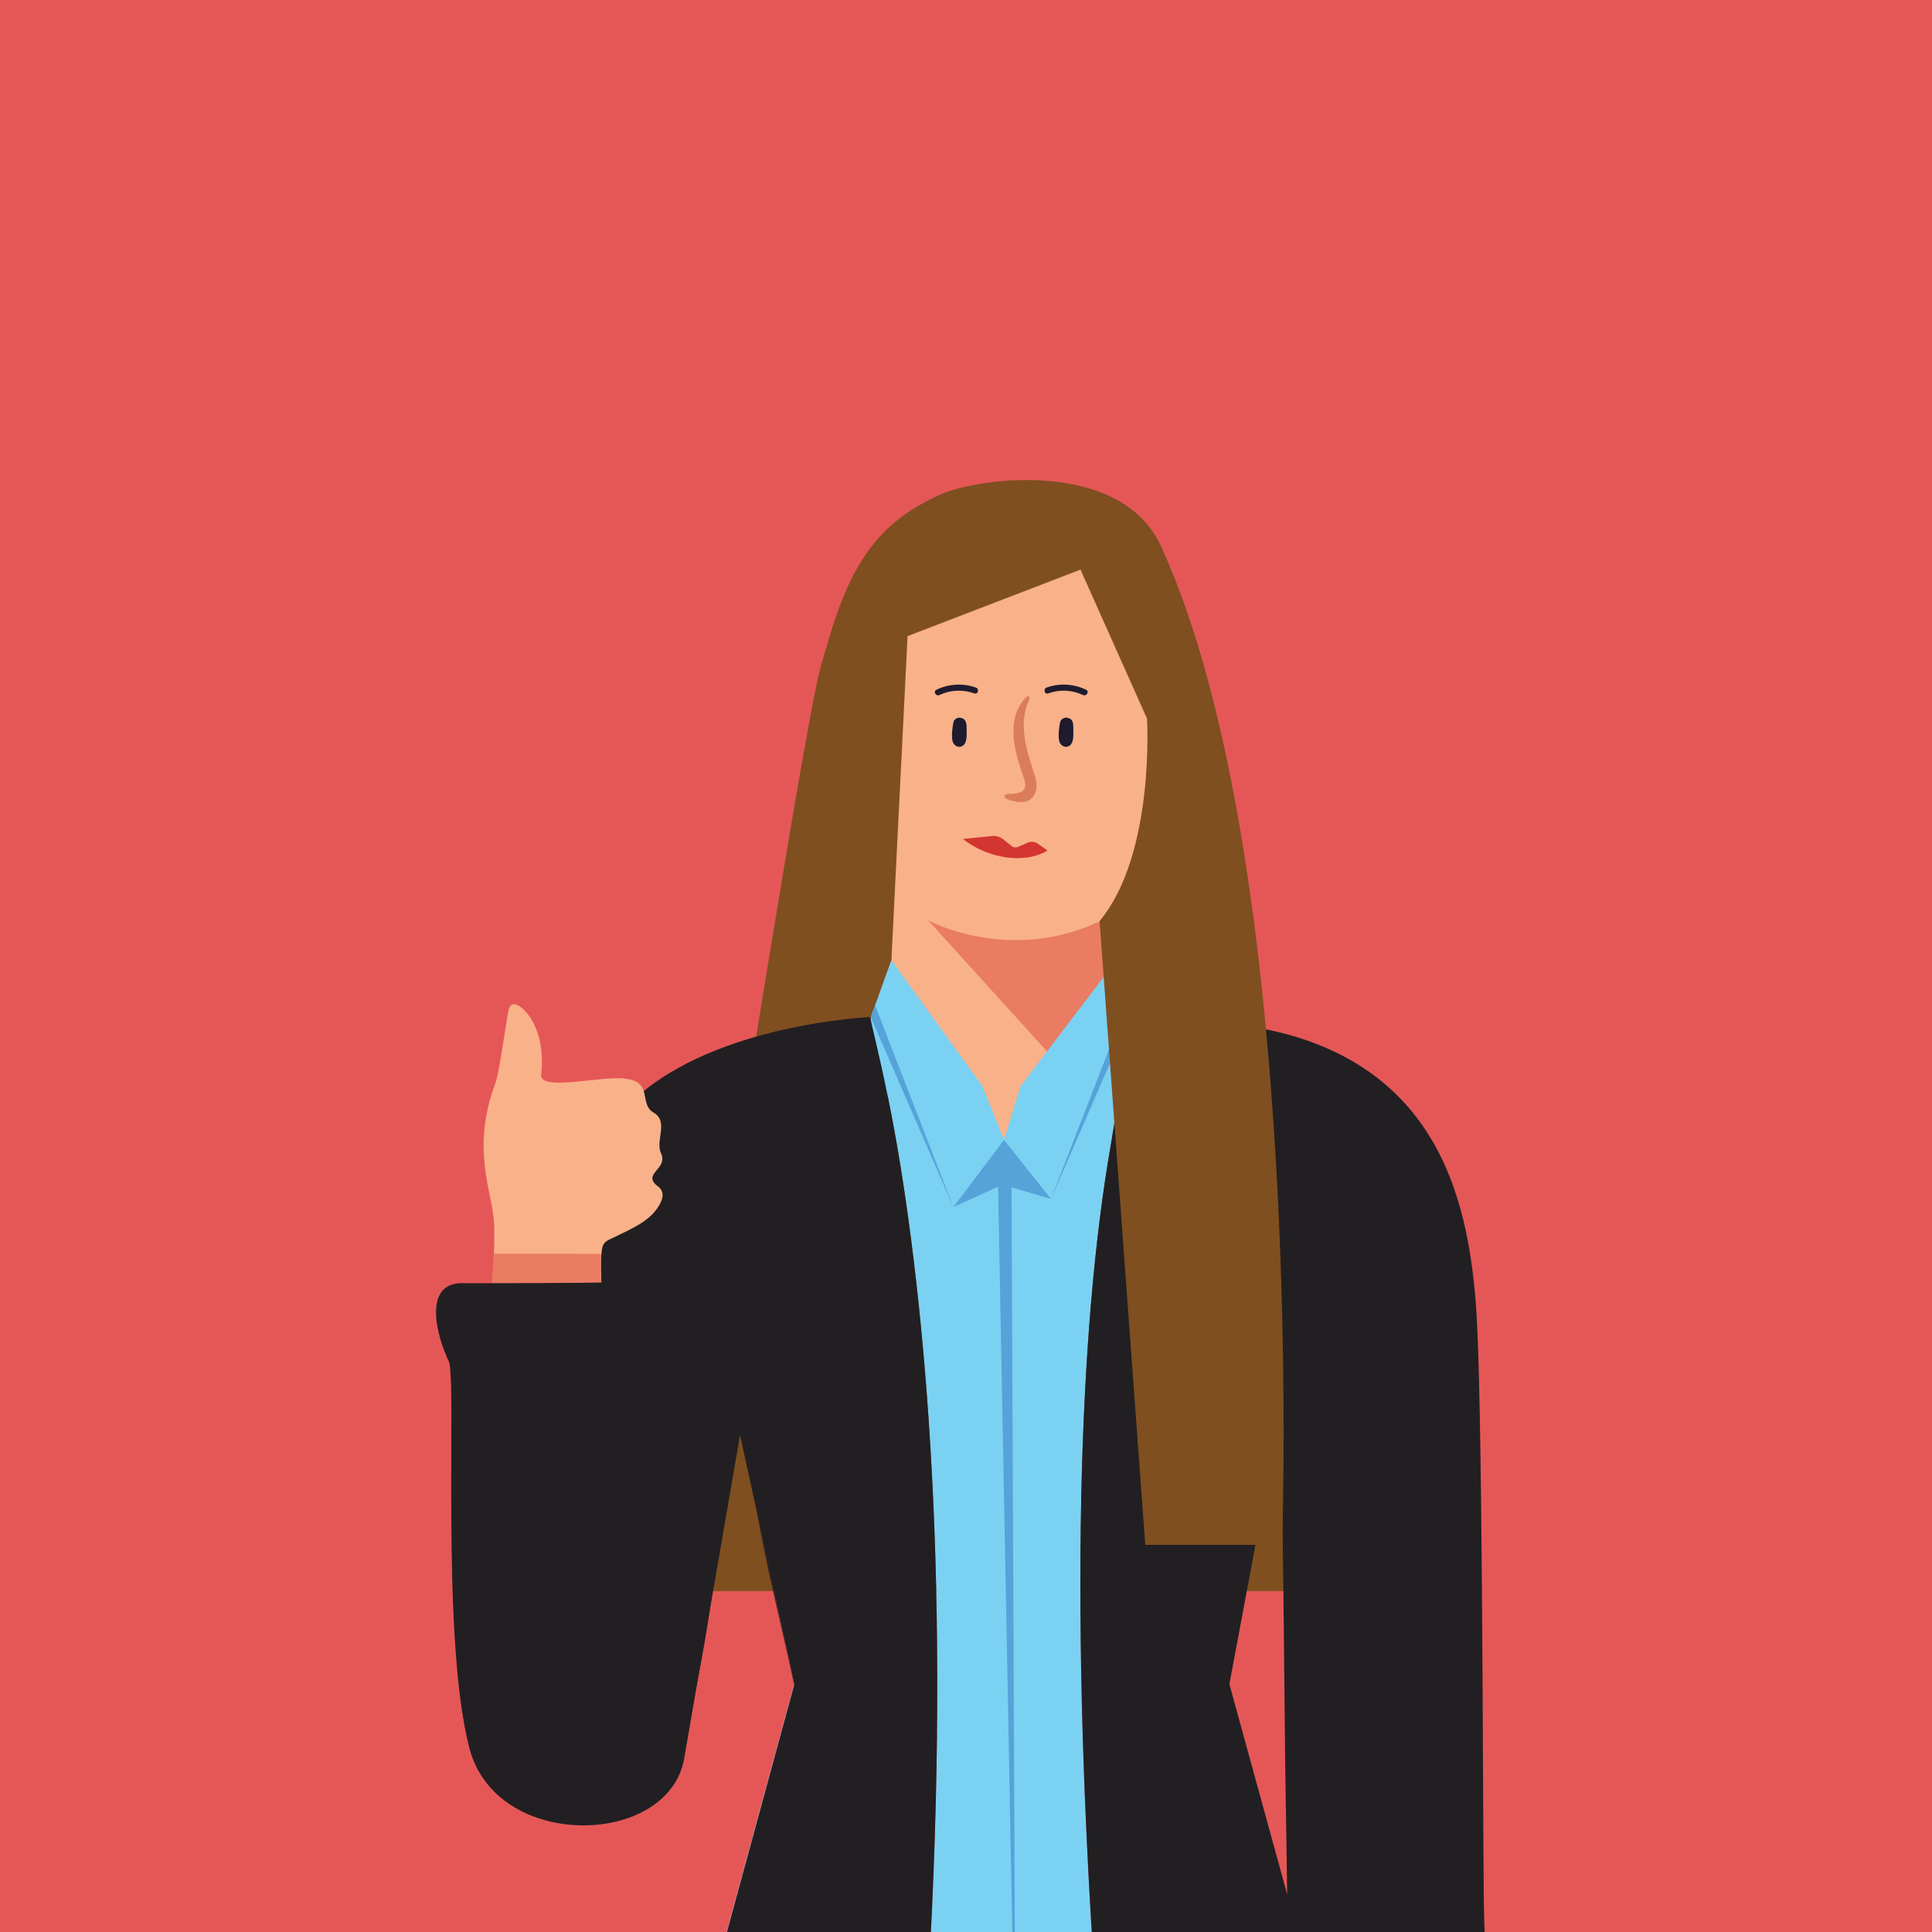 <svg width="174" height="174" viewBox="0 0 174 174" fill="none" xmlns="http://www.w3.org/2000/svg">
<g clip-path="url(#clip0_682_1761)">
<path d="M181.812 -5.639H-7.812V183.986H181.812V-5.639Z" fill="#E55757"/>
<path d="M122.736 143.296H60.185C60.185 143.296 71.4 71.067 73.718 60.834C76.036 50.602 84.137 46.884 90.021 46.884C95.904 46.884 105.326 52.992 107.496 62.36C112.431 83.672 122.736 143.298 122.736 143.298" fill="#7F4F20"/>
<path d="M78.424 52.629C78.424 52.629 78.088 62.296 79.495 70.585C79.642 71.447 80.177 80.574 80.177 80.574L80.404 94.136C80.578 99.097 85.094 102.962 90.423 102.712C95.563 102.475 99.576 98.488 99.497 93.708C99.423 89.437 99.576 82.726 99.576 82.726C99.576 82.726 102.896 77.363 103.425 70.347C103.953 63.33 103.763 53.528 103.763 53.528L94.135 47.86L78.424 52.629Z" fill="#F9B189"/>
<path d="M99.597 82.713V82.7C91.208 87.018 83.597 82.895 83.597 82.895L97.936 98.705C98.989 97.243 99.544 95.48 99.518 93.678C99.445 89.522 99.589 83.059 99.597 82.713Z" fill="#E97C63"/>
<path d="M78.424 91.613L80.277 86.472L88.487 97.827L90.423 102.665L91.907 97.827L99.481 87.881L101.078 92.557L100.775 98.705L98.373 105.107H82.65L78.712 95.79L78.424 91.613Z" fill="#7BD1F2"/>
<path d="M92.367 62.833C91.078 64.19 91.099 66.2 91.561 67.989C91.677 68.437 91.812 68.881 91.953 69.323C92.093 69.764 92.284 70.185 92.336 70.628C92.429 71.433 91.484 71.483 90.897 71.501C90.243 71.522 90.343 71.9 90.971 72.073C91.667 72.261 92.447 72.405 92.964 71.843C93.647 71.101 93.287 70.115 93.011 69.284C92.384 67.339 91.751 65.121 92.634 63.149C92.895 62.543 92.499 62.691 92.367 62.833Z" fill="#DB7C5A"/>
<path d="M96.666 65.75C96.666 65.197 96.697 64.717 96.06 64.633C95.947 64.629 95.834 64.657 95.736 64.714C95.637 64.771 95.557 64.855 95.504 64.956C95.488 64.989 95.477 65.024 95.471 65.06C95.382 65.584 95.287 66.188 95.388 66.71C95.475 67.158 95.972 67.445 96.365 67.126C96.721 66.837 96.666 66.167 96.666 65.75Z" fill="#1E1B2E"/>
<path d="M87.058 65.75C87.058 65.197 87.071 64.717 86.434 64.633C86.323 64.629 86.213 64.657 86.117 64.714C86.022 64.772 85.945 64.855 85.896 64.956C85.879 64.989 85.867 65.024 85.861 65.06C85.774 65.584 85.679 66.188 85.78 66.71C85.867 67.158 86.363 67.445 86.757 67.126C87.114 66.837 87.053 66.167 87.058 65.75Z" fill="#1E1B2E"/>
<path d="M84.612 62.595C85.099 62.364 85.627 62.231 86.165 62.207C86.703 62.182 87.241 62.264 87.747 62.45C88.079 62.568 88.231 62.039 87.892 61.923C87.316 61.719 86.704 61.631 86.094 61.665C85.483 61.699 84.885 61.854 84.335 62.121C84.013 62.271 84.294 62.743 84.612 62.595Z" fill="#1E1B2E"/>
<path d="M97.817 62.121C97.266 61.854 96.669 61.699 96.058 61.665C95.447 61.631 94.836 61.719 94.259 61.923C93.937 62.039 94.071 62.568 94.404 62.45C94.91 62.264 95.448 62.182 95.987 62.207C96.525 62.231 97.053 62.364 97.54 62.595C97.862 62.743 98.134 62.273 97.817 62.121Z" fill="#1E1B2E"/>
<path d="M92.528 75.903C92.32 76.005 91.949 76.163 91.685 76.274C91.591 76.314 91.487 76.328 91.386 76.314C91.284 76.3 91.188 76.259 91.108 76.195L90.303 75.55C90.043 75.361 89.725 75.268 89.404 75.288L86.71 75.562C89.127 77.414 92.383 77.801 94.345 76.599C94.345 76.599 93.788 76.196 93.443 75.971C93.309 75.881 93.155 75.828 92.994 75.816C92.834 75.804 92.673 75.834 92.528 75.903Z" fill="#D33531"/>
<path d="M67.491 133.102C67.44 132.867 67.388 132.619 67.33 132.374L67.491 133.102Z" fill="#7BD1F2"/>
<path d="M67.964 135.277C67.948 135.201 67.93 135.116 67.911 135.03L67.964 135.277Z" fill="#7BD1F2"/>
<path d="M67.758 134.327C67.686 134.005 67.607 133.631 67.522 133.239L67.758 134.327Z" fill="#7BD1F2"/>
<path d="M83.133 185.481H99.122C96.222 148.103 97.048 121.652 99.766 104.764C100.485 100.367 101.358 97.111 102.157 93.697L96.882 91.869L90.423 102.663L83.617 91.659H83.599L78.746 93.212C79.574 96.731 80.341 100.335 81.084 104.875C83.8 121.8 85.85 148.069 83.133 185.481Z" fill="#7BD1F2"/>
<path d="M71.533 151.748C71.533 151.724 71.522 151.703 71.517 151.679L62.302 185.481H62.336L71.533 151.748Z" fill="#7BD1F2"/>
<path d="M66.649 129.24L67.331 132.366C67.109 131.349 66.868 130.246 66.649 129.24Z" fill="#7BD1F2"/>
<path d="M67.965 135.277L68.108 135.931C69.183 141.731 69.98 144.657 71.509 151.678L71.525 151.622L67.965 135.277Z" fill="#221F22"/>
<path d="M67.522 133.238L67.491 133.103C67.505 133.149 67.505 133.193 67.522 133.238Z" fill="#221F22"/>
<path d="M67.911 135.03L67.758 134.326L67.911 135.03Z" fill="#221F22"/>
<path d="M61.333 104.82V98.785L60.103 99.178L61.333 104.82Z" fill="#221F22"/>
<path d="M50.328 124.483C49.722 120.904 52.397 125.011 52.981 123.888C53.711 122.488 57.563 118.555 57.331 117.653C56.582 114.716 56.105 116.511 53.444 115.881C53.444 115.881 52.232 116.055 50.151 116.163C49.8 118.93 49.86 121.733 50.328 124.483Z" fill="#221F22"/>
<path d="M81.076 104.883C80.333 100.343 79.566 96.739 78.738 93.221C78.61 92.678 78.481 92.135 78.35 91.592C73.731 91.885 58.987 93.741 54.151 102.794C51.77 108.13 50.606 112.498 50.154 116.166C52.235 116.058 53.447 115.884 53.447 115.884C56.108 116.512 56.585 114.718 57.334 117.656C57.563 118.559 53.711 122.49 52.984 123.891C52.4 125.019 49.725 120.908 50.331 124.486C49.862 121.735 49.803 118.93 50.154 116.161C47.656 116.287 45.153 116.272 42.657 116.116C38.505 115.865 39.585 120.995 40.45 122.656C41.244 124.181 39.714 147.391 42.311 157.496C44.668 166.665 60.104 166.404 61.606 158.453C61.606 158.453 66.65 129.242 66.65 129.24C66.869 130.246 67.109 131.349 67.331 132.366C67.386 132.614 67.438 132.859 67.493 133.094L67.523 133.231C67.609 133.622 67.684 133.988 67.76 134.318L67.913 135.023C67.932 135.11 67.95 135.193 67.966 135.269L71.533 151.622L71.517 151.678C71.517 151.702 71.527 151.723 71.533 151.747L62.35 185.481H83.133C85.85 148.069 83.8 121.8 81.076 104.883Z" fill="#221F22"/>
<path d="M133.638 171.38C133.527 161.192 133.542 124.98 132.909 117.279C132.155 108.083 129.511 94.848 111.909 92.336C109.414 91.98 108.159 91.809 102.157 91.592C101.352 95.006 100.485 100.363 99.766 104.759C97.045 121.652 96.222 148.098 99.122 185.476H134.727C134.073 180.805 133.709 176.097 133.638 171.38ZM115.813 170.204L110.722 151.677L115.355 126.911C115.355 126.94 115.355 126.967 115.355 126.999C115.399 128.048 115.407 129.094 115.422 130.147C115.547 139.568 115.655 148.988 115.744 158.408C115.781 161.902 115.887 166.877 115.923 170.652" fill="#221F22"/>
<path d="M91.099 106.934L94.656 107.98L90.424 102.665L85.859 108.712L89.889 106.878L91.392 185.481H91.445L91.099 106.934Z" fill="#55A3D9"/>
<path d="M44.419 109.493C44.296 107.457 42.448 103.331 44.58 97.666C44.941 96.7 45.401 93.297 45.762 91.146C46.01 89.669 47.204 90.909 47.554 91.365C49.265 93.595 48.727 96.819 48.727 96.819C48.701 98.37 54.709 96.737 56.529 97.184C58.772 97.534 57.559 99.44 58.852 100.196C60.265 101.012 58.997 102.725 59.529 103.848C60.235 105.341 57.651 105.696 59.331 106.909C59.919 107.415 59.634 108.093 59.365 108.554C58.55 109.954 57.006 110.613 55.258 111.454C54.818 111.667 54.401 111.804 54.27 112.274C53.845 113.798 54.493 119.724 54.493 119.724L44.135 119.764C44.135 119.764 44.758 110.684 44.419 109.493Z" fill="#F9B189"/>
<path d="M54.469 119.728C54.469 119.728 53.957 115.04 54.147 112.931L44.481 112.91C44.252 116.034 43.984 119.743 43.984 119.743L54.469 119.728Z" fill="#E97C63"/>
<path d="M64.573 138.394C63.851 133.142 60.783 128.244 60.036 122.892C59.793 121.5 63.273 117.928 60.184 116.319C59.701 116.066 56.504 115.399 54.845 115.483C53.121 115.57 41.919 115.57 41.919 115.57C37.762 115.285 39.525 120.84 40.392 122.498C41.186 124.023 39.654 147.233 42.251 157.338C44.608 166.52 60.044 166.267 61.544 158.308C61.152 158.554 64.35 146.128 64.573 138.394Z" fill="#221F22"/>
<path d="M78.811 90.543L85.859 108.711L78.424 91.613L78.811 90.543Z" fill="#55A3D9"/>
<path d="M101.705 89.804L94.656 107.974L102.092 90.875L101.705 89.804Z" fill="#55A3D9"/>
<path d="M81.738 57.29L97.311 51.301L103.303 64.72C103.303 64.72 104.046 76.924 99.032 82.955L103.144 139.133H115.465C115.465 139.133 117.671 77.849 104.571 49.205C100.983 41.358 88.228 42.946 84.661 44.551C78.524 47.311 76.019 51.499 73.705 61.095C71.392 70.691 71.712 84.432 71.712 84.432L80.28 86.472L81.738 57.29Z" fill="#7F4F20"/>
</g>
<defs>
<clipPath id="clip0_682_1761">
<rect width="174" height="174" fill="white"/>
</clipPath>
</defs>
</svg>
